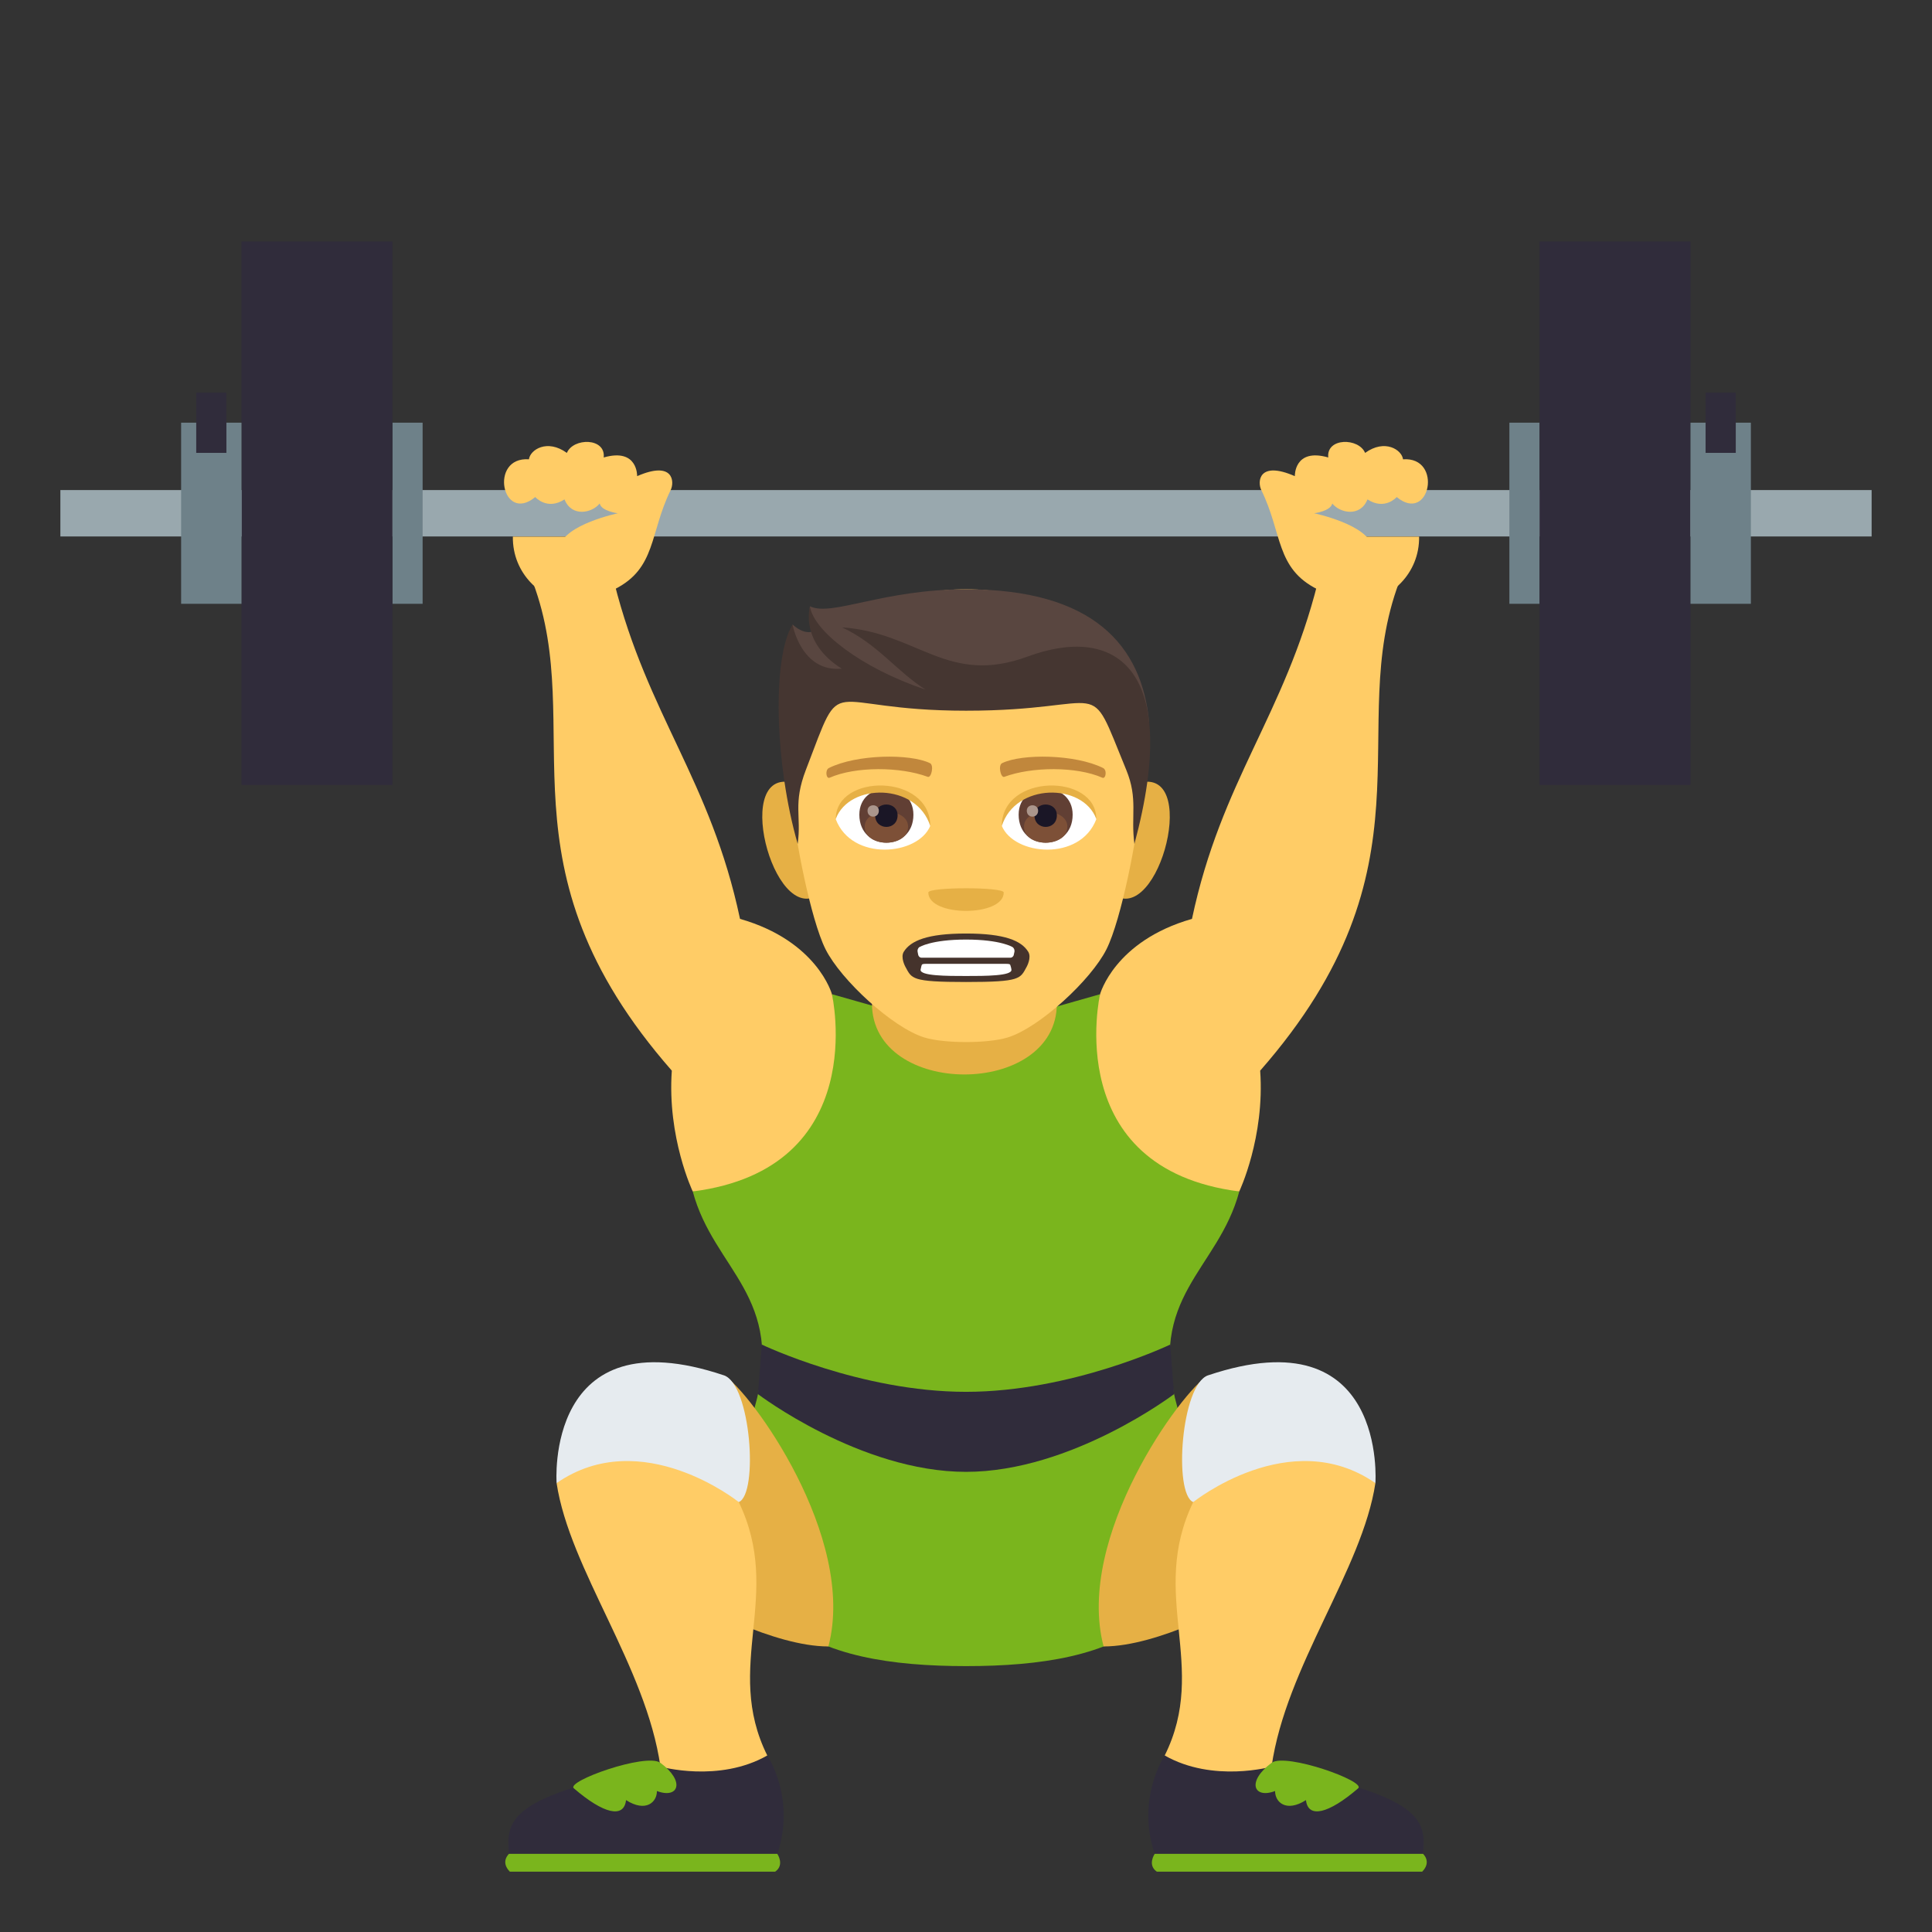 <?xml version="1.0" encoding="utf-8"?>
<!-- Generator: Adobe Illustrator 15.0.0, SVG Export Plug-In . SVG Version: 6.00 Build 0)  -->
<!DOCTYPE svg PUBLIC "-//W3C//DTD SVG 1.1//EN" "http://www.w3.org/Graphics/SVG/1.1/DTD/svg11.dtd">
<svg version="1.1" id="Layer_1" xmlns:x="http://ns.adobe.com/Extensibility/1.0/" xmlns:i="http://ns.adobe.com/AdobeIllustrator/10.0/" xmlns:graph="http://ns.adobe.com/Graphs/1.0/"
	 xmlns="http://www.w3.org/2000/svg" xmlns:xlink="http://www.w3.org/1999/xlink" xmlns:a="http://ns.adobe.com/AdobeSVGViewerExtensions/3.0/"
	 x="0px" y="0px" width="64px" height="64px" viewBox="0 0 64 64" enable-background="new 0 0 64 64" xml:space="preserve">
<rect x="0" y="0" width="64" height="64" fill="#333333" stroke="none"/>
<rect x="2" y="16.234" fill="#99A8AE" width="60" height="1.537"/>
<rect x="50" y="14.002" fill="#6E8189" width="1" height="6"/>
<rect x="51" y="8" fill="#302C3B" width="5" height="18.002"/>
<rect x="56" y="14.002" fill="#6E8189" width="2" height="6"/>
<rect x="56.5" y="13.002" fill="#302C3B" width="1" height="2"/>
<rect x="13" y="14.002" fill="#6E8189" width="1" height="6"/>
<rect x="8" y="8" fill="#302C3B" width="5" height="18.002"/>
<rect x="6" y="14.002" fill="#6E8189" width="2" height="6"/>
<rect x="6.5" y="13.002" fill="#302C3B" width="1" height="2"/>
<path fill="#7AB51D" d="M41.053,39.468c-5.408-1.359-4.611-6.533-4.611-6.533L32,34.196l-4.441-1.262c0,0,0.797,5.174-4.611,6.533
	c0.697,2.613,3.098,3.475,2.043,7.186c-2.043,7.193,2.076,8.539,7.01,8.539s9.053-1.346,7.01-8.539
	C37.955,42.942,40.355,42.081,41.053,39.468z"/>
<path fill="#302C3B" d="M38.764,44.541c0,0-3.264,1.565-6.764,1.565s-6.764-1.565-6.764-1.565l-0.127,1.642
	c0,0,3.391,2.574,6.891,2.574s6.891-2.574,6.891-2.574L38.764,44.541z"/>
<path fill="#FFCC66" d="M27.559,32.935c0,0-0.477-1.762-3.045-2.496c-0.974-4.599-3.057-6.733-4.168-11.146h-2.691
	c1.824,4.871-1.342,9.393,4.6,16.174c-0.158,2.211,0.693,4.002,0.693,4.002C28.881,38.708,27.559,32.935,27.559,32.935z"/>
<path fill="#FFCC66" d="M16.989,17.776c-0.033,2.475,3.883,3.42,4,0H16.989z"/>
<path fill="#FFCC66" d="M17.731,16.465c0,0,0.391,0.454,0.969,0.078c0.234,0.592,0.906,0.458,1.166,0.136
	c0.053,0.255,0.6,0.324,0.6,0.324s-1.772,0.372-1.922,1.103c-0.328,1.603,1.305,1.67,1.813,1.415c1.39-0.696,1.155-1.853,1.86-3.287
	c0.133-0.27,0.095-0.987-1.111-0.461c0,0,0.029-0.945-1.107-0.619c0.068-0.662-1.01-0.657-1.221-0.151
	c-0.656-0.475-1.219-0.1-1.256,0.212C16.185,15.121,16.632,17.373,17.731,16.465z"/>
<path fill="#FFCC66" d="M47.01,17.776c0.033,2.475-3.883,3.42-4,0H47.01z"/>
<path fill="#FFCC66" d="M46.268,16.465c0,0-0.391,0.454-0.969,0.078c-0.234,0.592-0.906,0.458-1.166,0.136
	c-0.053,0.255-0.6,0.324-0.6,0.324s1.772,0.372,1.922,1.103c0.328,1.603-1.305,1.67-1.813,1.415c-1.39-0.696-1.155-1.853-1.86-3.287
	c-0.133-0.27-0.095-0.987,1.111-0.461c0,0-0.029-0.945,1.107-0.619c-0.068-0.662,1.01-0.657,1.221-0.151
	c0.656-0.475,1.219-0.1,1.256,0.212C47.814,15.121,47.367,17.373,46.268,16.465z"/>
<path fill="#FFCC66" d="M36.441,32.935c0,0,0.477-1.762,3.045-2.496c0.974-4.599,3.057-6.733,4.168-11.146h2.691
	c-1.824,4.871,1.342,9.393-4.6,16.174c0.158,2.211-0.693,4.002-0.693,4.002C35.119,38.708,36.441,32.935,36.441,32.935z"/>
<path fill="#E6B045" d="M28.885,33.241c0,3.136,6.125,3.136,6.125,0v-3.25h-6.125V33.241z"/>
<path fill="#E6B045" d="M26.172,25.911c-1.949-0.352-0.428,5.101,1.098,3.596C27.977,28.811,27.082,26.077,26.172,25.911z"/>
<path fill="#E6B045" d="M37.83,25.911c-0.912,0.166-1.807,2.899-1.098,3.596C38.258,31.012,39.779,25.56,37.83,25.911z"/>
<path fill="#FFCC66" d="M32,19.521c-4.029,0-5.973,3.049-5.729,7.29c0.049,0.853,0.576,3.636,1.076,4.634
	c0.512,1.021,2.221,2.595,3.268,2.921c0.662,0.205,2.109,0.205,2.771,0c1.047-0.326,2.756-1.899,3.268-2.921
	c0.5-0.998,1.027-3.781,1.076-4.634C37.975,22.569,36.031,19.521,32,19.521z"/>
<path fill="#E6B045" d="M33.25,29.565c0,0.813-2.498,0.813-2.498,0C30.752,29.378,33.25,29.378,33.25,29.565z"/>
<path fill="#594640" d="M32,19.521c-2.771,0-4.447,0.915-5.17,0.563c0,0-0.078,0.473,0.205,0.781c0,0-0.299,0.258-0.781-0.178
	c-0.461,1.493,0.904,2.357,5.746,2.357c4.844,0,3.688-1.181,6.068,0.891C37.834,21.383,36.213,19.521,32,19.521z"/>
<path fill="#453631" d="M34.051,21.746c-2.666,0.984-3.641-0.792-6.156-0.964c1.197,0.565,1.781,1.436,2.764,2.063
	c-2.139-0.717-3.709-1.948-3.828-2.757c0,0-0.355,1.181,1.055,2.063c-1.35,0.124-1.631-1.46-1.631-1.46
	c-0.684,1.098-0.589,4.639,0.17,7.266c0.127-0.938-0.162-1.324,0.271-2.455c1.297-3.377,0.463-1.959,5.307-1.959
	c4.842,0,3.969-1.293,5.305,1.959c0.398,0.97,0.145,1.518,0.271,2.455C39.171,22.034,36.881,20.702,34.051,21.746z"/>
<path fill="#FFFFFF" d="M36.316,27.138c-0.539,1.41-2.73,1.203-3.131,0.217C33.49,25.77,36.02,25.633,36.316,27.138z"/>
<path fill="#FFFFFF" d="M27.686,27.138c0.537,1.41,2.73,1.203,3.131,0.217C30.512,25.77,27.979,25.633,27.686,27.138z"/>
<path fill="#C1873C" d="M36.539,25.44c-0.922-0.457-2.685-0.479-3.342-0.16c-0.141,0.062-0.049,0.495,0.071,0.454
	c0.915-0.34,2.392-0.349,3.249,0.029C36.633,25.813,36.68,25.506,36.539,25.44z"/>
<path fill="#C1873C" d="M27.461,25.44c0.922-0.457,2.686-0.479,3.344-0.16c0.141,0.062,0.049,0.495-0.071,0.454
	c-0.917-0.34-2.392-0.349-3.252,0.029C27.369,25.813,27.322,25.506,27.461,25.44z"/>
<path fill="#613F34" d="M33.744,26.987c0,1.237,1.789,1.237,1.789,0C35.533,25.839,33.744,25.839,33.744,26.987z"/>
<path fill="#7D5037" d="M33.922,27.384c0,0.709,1.436,0.709,1.436,0C35.357,26.726,33.922,26.726,33.922,27.384z"/>
<path fill="#1A1626" d="M34.268,27.008c0,0.513,0.742,0.513,0.742,0C35.01,26.531,34.268,26.531,34.268,27.008z"/>
<path fill="#AB968C" d="M34.014,26.857c0,0.26,0.375,0.26,0.375,0C34.389,26.616,34.014,26.616,34.014,26.857z"/>
<path fill="#613F34" d="M28.467,26.987c0,1.237,1.791,1.237,1.791,0C30.258,25.839,28.467,25.839,28.467,26.987z"/>
<path fill="#7D5037" d="M28.645,27.383c0,0.71,1.436,0.71,1.436,0C30.08,26.726,28.645,26.726,28.645,27.383z"/>
<path fill="#1A1626" d="M28.99,27.008c0,0.513,0.744,0.513,0.744,0C29.734,26.531,28.99,26.531,28.99,27.008z"/>
<path fill="#AB968C" d="M28.738,26.857c0,0.26,0.375,0.26,0.375,0C29.113,26.616,28.738,26.616,28.738,26.857z"/>
<path fill="#E6B045" d="M36.316,27.127c0-1.513-3.131-1.513-3.131,0.24C33.633,25.928,35.869,25.928,36.316,27.127z"/>
<path fill="#E6B045" d="M27.686,27.127c0-1.513,3.131-1.513,3.131,0.24C30.369,25.928,28.133,25.928,27.686,27.127z"/>
<path fill="#45332C" d="M34.06,31.526c-0.225-0.361-0.771-0.602-2.059-0.602s-1.834,0.24-2.061,0.602
	c-0.121,0.191,0.053,0.502,0.053,0.502c0.215,0.391,0.184,0.502,2.008,0.502c1.82,0,1.793-0.111,2.008-0.502
	C34.009,32.028,34.183,31.718,34.06,31.526z"/>
<path fill="#FFFFFF" d="M33.606,31.524c0.01-0.055-0.02-0.123-0.063-0.15c0,0-0.391-0.25-1.543-0.25c-1.15,0-1.543,0.25-1.543,0.25
	c-0.045,0.027-0.072,0.096-0.061,0.15l0.02,0.104c0.01,0.055,0.059,0.098,0.111,0.098h2.945c0.051,0,0.102-0.043,0.111-0.098
	L33.606,31.524z"/>
<path fill="#FFFFFF" d="M32.001,32.331c0.631,0,1.529,0,1.504-0.209c-0.002-0.037-0.014-0.08-0.029-0.127
	c-0.012-0.053-0.025-0.066-0.135-0.066c-0.236,0-2.498,0-2.682,0c-0.107,0-0.121,0.014-0.135,0.066
	c-0.012,0.047-0.023,0.09-0.029,0.127C30.472,32.331,31.37,32.331,32.001,32.331z"/>
<path fill="#E6B045" d="M23.039,53.093c0,0,2.574,1.448,4.403,1.448c0.952-3.628-2.601-8.472-3.462-8.981L23.039,53.093z"/>
<path fill="#FFCC66" d="M25.417,58.153c0,0-0.277,1.474-3.539,0.369c-0.477-3.33-3.004-6.521-3.44-9.393
	c0,0,2.734-3.072,6.035,0.629C25.962,52.846,23.947,55.192,25.417,58.153z"/>
<path fill="#E6EBEF" d="M24.473,49.759c0,0-3.217-2.584-6.035-0.629c0,0-0.41-5.572,5.543-3.57
	C24.873,45.86,25.131,49.483,24.473,49.759z"/>
<path fill="#302C3B" d="M25.749,61.411c0.625-1.836-0.332-3.258-0.332-3.258c-1.605,0.914-3.539,0.369-3.539,0.369
	c-4.967,0.969-5.133,1.74-5.016,2.889H25.749z"/>
<path fill="#7AB51D" d="M25.679,62.001c0.322-0.223,0.07-0.59,0.07-0.59h-8.887c0,0-0.297,0.26,0.027,0.59H25.679z"/>
<path fill="#7AB51D" d="M21.872,58.392c-0.484-0.33-3.131,0.615-2.863,0.848c0.988,0.852,1.662,1.004,1.729,0.391
	c0.662,0.42,1.027,0.063,1.023-0.301C22.472,59.599,22.716,59.017,21.872,58.392z"/>
<path fill="#E6B045" d="M40.961,53.093c0,0-2.574,1.448-4.403,1.448c-0.952-3.628,2.601-8.472,3.462-8.981L40.961,53.093z"/>
<path fill="#FFCC66" d="M38.583,58.153c0,0,0.277,1.474,3.539,0.369c0.477-3.33,3.004-6.521,3.44-9.393c0,0-2.734-3.072-6.035,0.629
	C38.038,52.846,40.053,55.192,38.583,58.153z"/>
<path fill="#E6EBEF" d="M39.527,49.759c0,0,3.217-2.584,6.035-0.629c0,0,0.41-5.572-5.543-3.57
	C39.127,45.86,38.869,49.483,39.527,49.759z"/>
<path fill="#302C3B" d="M38.251,61.411c-0.625-1.836,0.332-3.258,0.332-3.258c1.605,0.914,3.539,0.369,3.539,0.369
	c4.968,0.969,5.134,1.74,5.017,2.889H38.251z"/>
<path fill="#7AB51D" d="M38.321,62.001c-0.322-0.223-0.07-0.59-0.07-0.59h8.888c0,0,0.297,0.26-0.027,0.59H38.321z"/>
<path fill="#7AB51D" d="M42.128,58.392c0.484-0.33,3.131,0.615,2.863,0.848c-0.988,0.852-1.662,1.004-1.729,0.391
	c-0.662,0.42-1.027,0.063-1.023-0.301C41.528,59.599,41.284,59.017,42.128,58.392z"/>
</svg>
